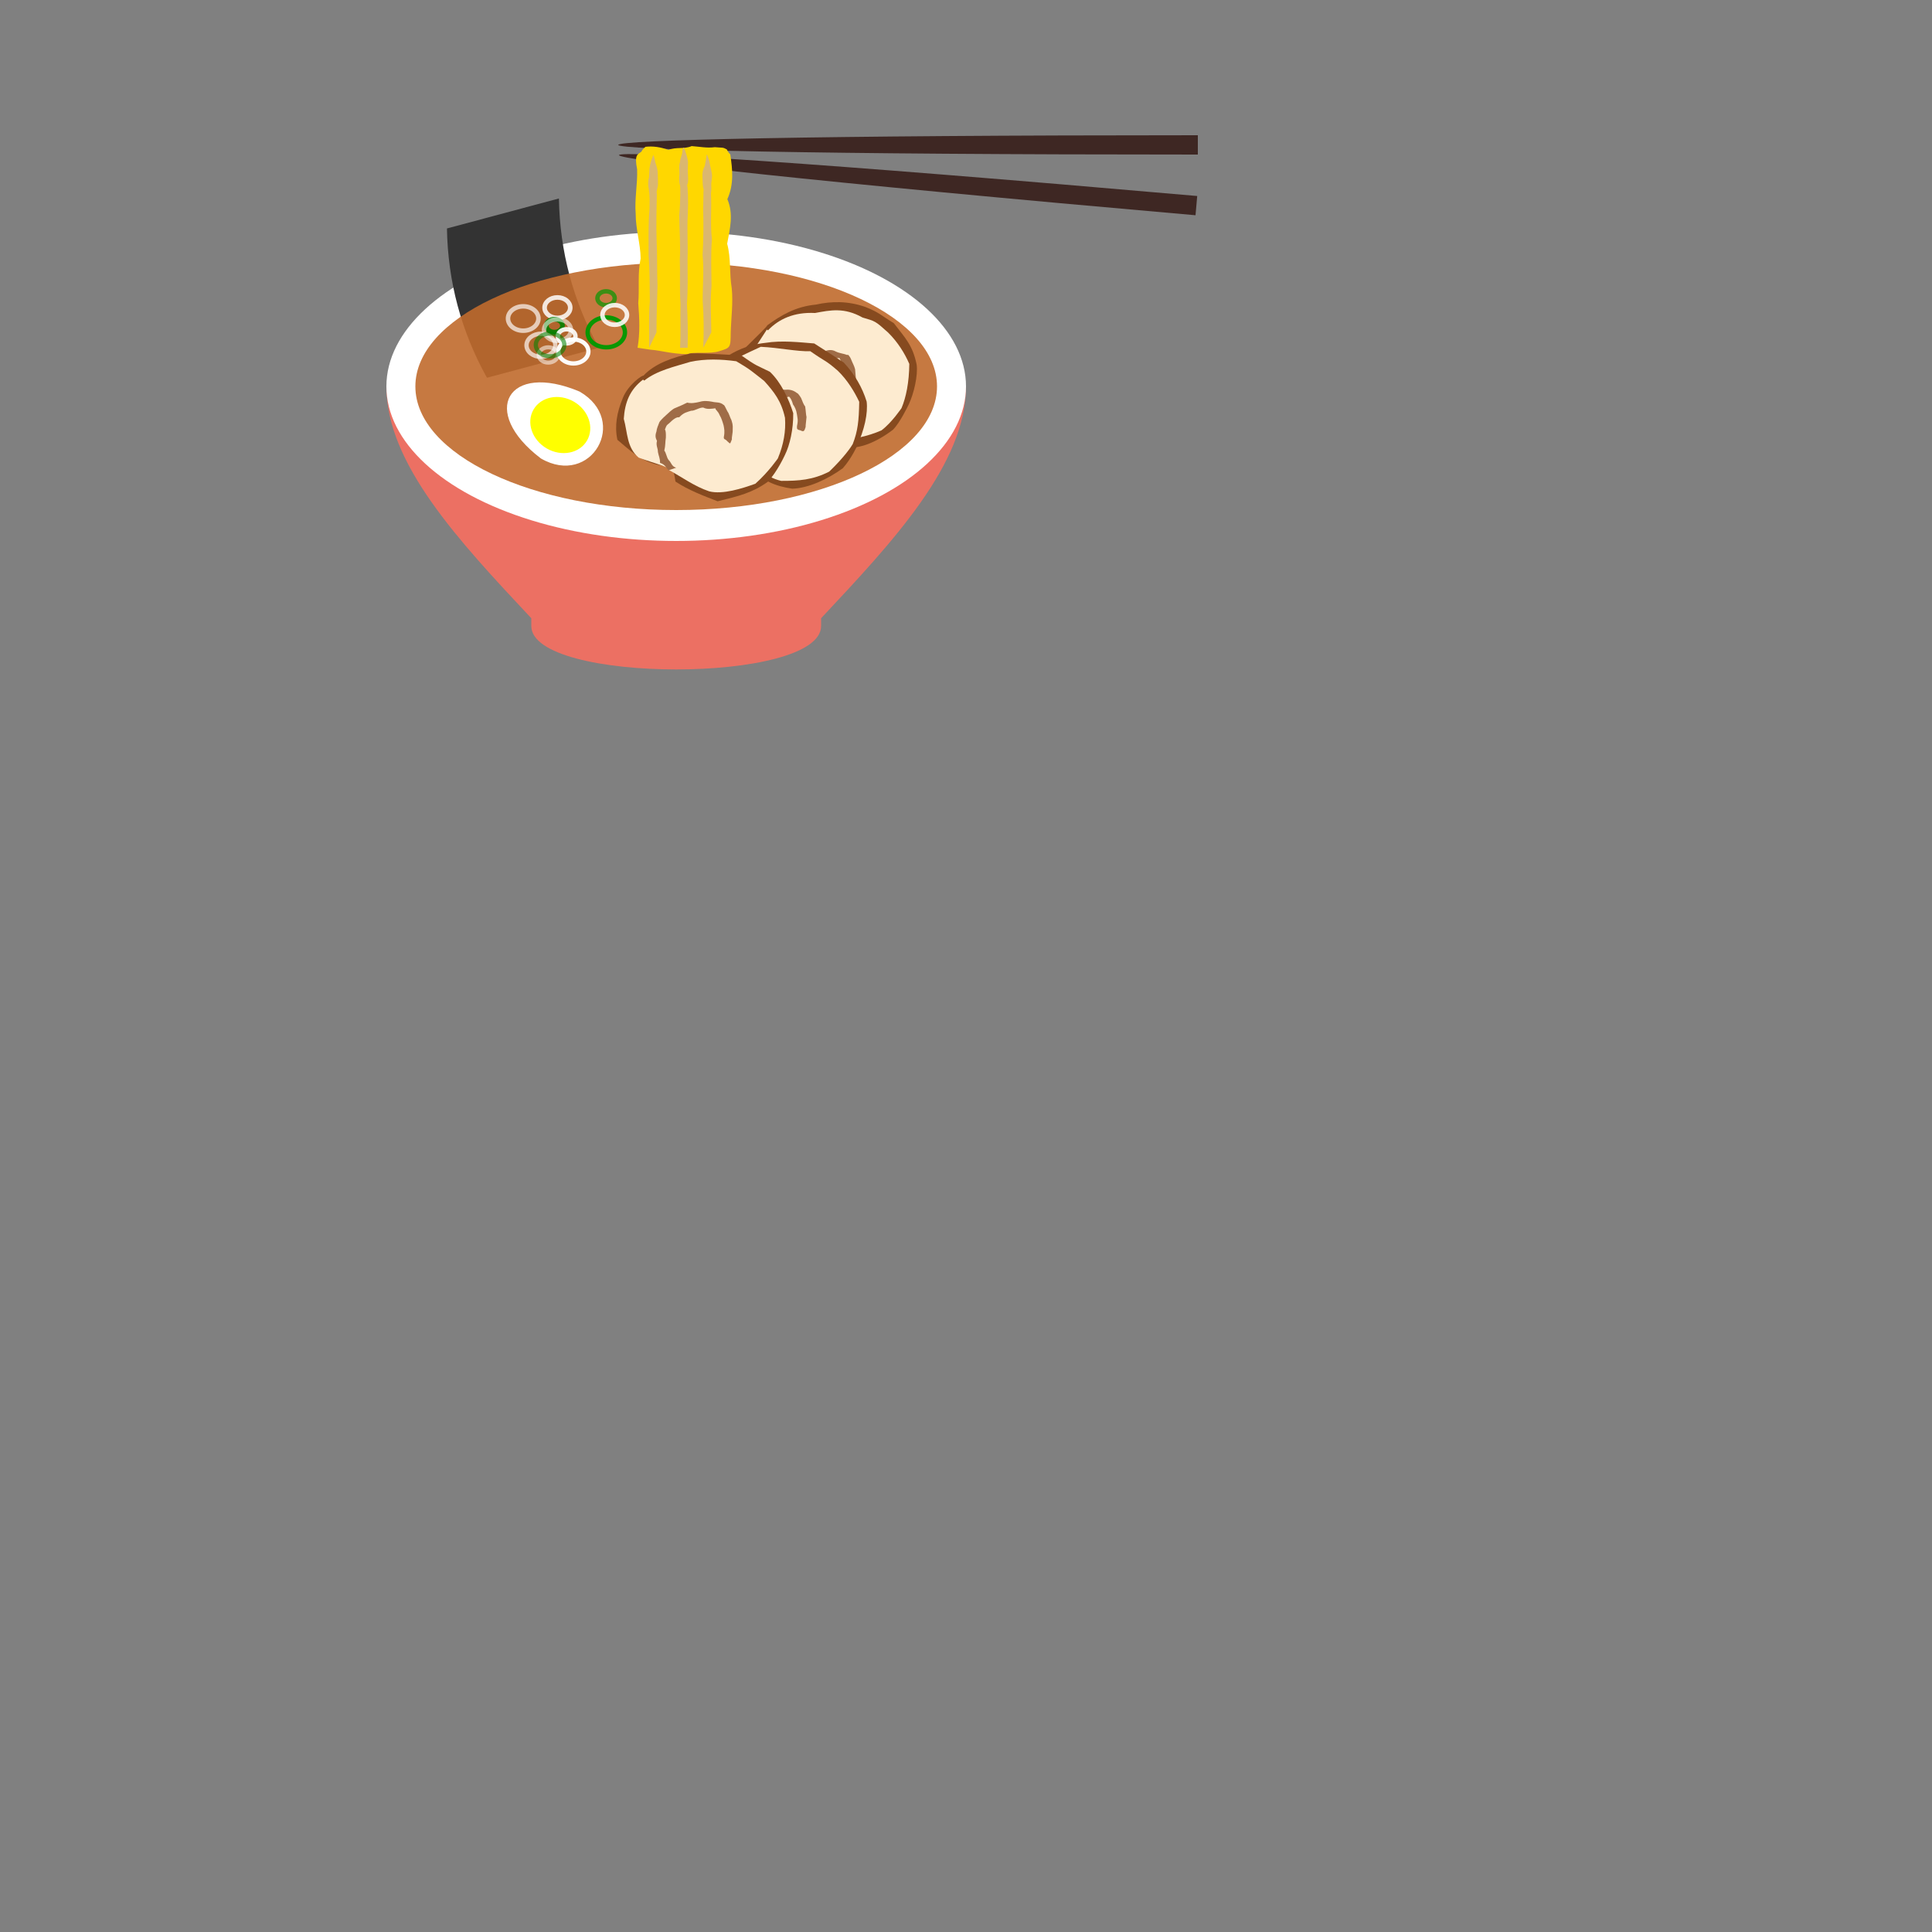 <svg version="1.1" baseProfile="full" xmlns="http://www.w3.org/2000/svg" width="500" height="500" style="background: gray"><rect width="100%" height="100%" fill="#808080" stroke="none"/><path fill="#EC7063" d="M100 100C100 120.00 118.75 140.00 137.5 160L137.5 162C137.5 177 212.5 177 212.5 162L212.5 160C231.25 140.00 250 120.00 250 100Z"></path><ellipse fill="white" cx="175" cy="100" rx="75" ry="40"></ellipse><path fill="#333" transform="rotate(-15,155,90)" d="M125 50L155 50Q150 70 155 90L125 90Q120 70 125 50"></path><ellipse fill="#C06B2D" style="opacity:0.9" cx="175" cy="100" rx="67.5" ry="32"></ellipse><path fill="white" transform="rotate(-60,145,110)" d="M135 110C135 125 155 125 155 110C152.5 90 137.5 90 135 110"></path><ellipse fill="yellow" transform="rotate(-60,145,110)" cx="145" cy="110" rx="7" ry="8"></ellipse><path fill="#3E2723" transform="rotate(5,210,44.5)" d="M310 42C110 42 110 47 310 47Z"></path><path fill="#3E2723" d="M310 35C110 35 110 40 310 40Z"></path><g transform="translate(175,100)"><path fill="gold" d="M-10 -10C  -9.33 -13.85 -9.52 -17.69 -9.82 -21.54 -9.49 -25.38 -10.03 -29.23 -9.21 -33.08 -9.23 -36.92 -10.51 -40.77 -10.48 -44.62 -10.81 -48.46 -9.98 -52.31 -10.11 -56.15 -10.86 -60.00 -10 -60 -8.99 -60.76 -8.80 -61.35 -7.86 -62.02 -8 -62 -6.00 -62.24 -4.00 -61.93 -2.00 -61.20 0.00 -62.04 2.00 -61.33 4.00 -62.19 6.00 -62.05 8.00 -61.63 10.00 -61.91 12.00 -61.70 12 -62 13.18 -61.26 13.24 -60.73 14.12 -59.97 14 -60 14.58 -56.15 14.98 -52.31 13.24 -48.46 14.89 -44.62 13.91 -40.77 13.19 -36.92 14.23 -33.08 13.72 -29.23 14.38 -25.38 14.76 -21.54 14.21 -17.69 14.11 -13.85 14.09 -10.00 14 -10 11.23 -9.14 8.75 -8.27 4.23 -9.09 2.92 -8.32 -1.96 -8.52 -3.36 -9.22 -6.83 -9.52 -10.32 -9.68 -10 -10 Z"></path><path fill="#DAB770" d="M-7 -10C  -6.92 -14.00 -7.19 -18.00 -6.82 -22.00 -6.86 -26.00 -6.84 -30.00 -7.14 -34.00 -7.13 -38.00 -7.25 -42.00 -6.90 -46.00 -6.80 -50.00 -7 -50 -7.09 -51.01 -7.27 -52.01 -7.36 -53.02 -7.04 -54.07 -6.93 -55.09 -7.03 -56.07 -6.80 -57.08 -6.61 -58.06 -6.30 -59.04 -5.86 -60.01 -6 -60 -5.52 -59.05 -5.42 -58.06 -5.12 -57.08 -4.75 -56.09 -4.77 -55.07 -4.72 -54.06 -4.71 -53.04 -4.72 -52.03 -4.97 -51.00 -5.17 -49.98 -5 -50 -5.09 -46.00 -5.19 -42.00 -5.07 -38.00 -4.86 -34.00 -5.01 -30.00 -4.83 -26.00 -4.94 -22.00 -5.11 -18.00 -5.09 -14.00 -5.04 -10.00 -5 -10 Z"></path><path fill="#DAB770" d="M1 -10C  1.21 -13.82 1.02 -17.64 1.11 -21.45 0.84 -25.27 1.07 -29.09 0.94 -32.91 1.15 -36.73 0.82 -40.55 0.79 -44.36 1.15 -48.18 1.06 -52.00 1 -52 0.69 -53.01 0.74 -54.02 0.84 -55.03 0.82 -56.05 0.66 -57.07 0.99 -58.07 1.00 -59.08 1.64 -60.06 1.62 -61.04 1.76 -62.01 2 -62 2.31 -61.04 2.61 -60.06 2.96 -59.07 3.06 -58.07 3.06 -57.07 2.97 -56.06 3.03 -55.05 3.07 -54.03 3.23 -53.00 2.82 -52.01 3 -52 3.18 -48.18 3.00 -44.36 2.77 -40.55 3.09 -36.73 2.94 -32.91 2.96 -29.09 3.07 -25.27 2.79 -21.45 2.97 -17.64 3.08 -13.82 2.96 -10.00 3 -10 Z"></path><path fill="#DAB770" d="M7 -10C  7.17 -14.00 7.15 -18.00 6.86 -22.00 6.82 -26.00 7.24 -30.00 6.83 -34.00 7.06 -38.00 7.09 -42.00 6.97 -46.00 7.10 -50.00 7 -50 7.11 -50.98 6.75 -52.03 6.89 -53.02 6.80 -54.05 6.71 -55.08 6.86 -56.09 7.39 -57.04 7.56 -58.04 7.81 -59.02 7.88 -60.02 8 -60 8.42 -59.03 8.63 -58.06 8.73 -57.09 9.10 -56.06 9.23 -55.05 9.41 -54.02 9.02 -53.07 9.08 -52.04 9.16 -51.00 9.02 -50.00 9 -50 9.21 -46.00 8.78 -42.00 9.25 -38.00 8.91 -34.00 9.12 -30.00 9.14 -26.00 8.77 -22.00 9.05 -18.00 9.09 -14.00 9.07 -10.00 9 -10 Z"></path></g><ellipse fill="transparent" cx="156.91" cy="86.02" rx="4.83" ry="3.862" stroke="#009900" stroke-width="1.13" opacity="0.95"></ellipse><ellipse fill="transparent" cx="144.26" cy="79.63" rx="3.32" ry="2.655" stroke="white" stroke-width="1.19" opacity="0.84"></ellipse><ellipse fill="transparent" cx="135.41" cy="82.43" rx="3.94" ry="3.151" stroke="white" stroke-width="1.17" opacity="0.67"></ellipse><ellipse fill="transparent" cx="148.40" cy="90.96" rx="3.88" ry="3.102" stroke="white" stroke-width="1.11" opacity="0.97"></ellipse><ellipse fill="transparent" cx="143.48" cy="84.29" rx="2.09" ry="1.672" stroke="green" stroke-width="1.23" opacity="0.88"></ellipse><ellipse fill="transparent" cx="144.28" cy="85.43" rx="3.49" ry="2.793" stroke="white" stroke-width="1.15" opacity="0.55"></ellipse><ellipse fill="transparent" cx="146.64" cy="87.04" rx="2.29" ry="1.829" stroke="white" stroke-width="1.15" opacity="0.90"></ellipse><ellipse fill="transparent" cx="156.85" cy="77.18" rx="2.24" ry="1.792" stroke="#009900" stroke-width="1.15" opacity="0.69"></ellipse><ellipse fill="transparent" cx="139.99" cy="89.36" rx="3.73" ry="2.987" stroke="white" stroke-width="1.12" opacity="0.67"></ellipse><ellipse fill="transparent" cx="159.09" cy="81.51" rx="3.18" ry="2.544" stroke="white" stroke-width="1.16" opacity="0.86"></ellipse><ellipse fill="transparent" cx="141.89" cy="91.86" rx="2.47" ry="1.976" stroke="white" stroke-width="1.07" opacity="0.53"></ellipse><ellipse fill="transparent" cx="142.36" cy="89.26" rx="3.69" ry="2.949" stroke="green" stroke-width="1.10" opacity="0.57"></ellipse><g transform="translate(192,92) rotate(30) skewX(-10)"><path fill="#864A1F" d="M0 -10C  1.08 -14.09 2.56 -17.94 6.30 -20.98 8.91 -23.83 12.17 -25.99 16.70 -26.86 20.46 -27.42 21 -27 25.13 -26.90 29.89 -25.08 32.70 -24.37 36.73 -20.56 38.80 -18.38 41.04 -13.79 41.85 -10.64 42 -10 43.16 -5.50 42.96 -2.94 41.75 2.10 39.38 5.92 36.47 7.04 32.75 8.65 28.39 10.16 24.69 8.59 20.70 7.90 21 7 17.02 9.63 13.79 9.13 9.34 9.30 4.90 8.25 1.94 5.43 1.20 1.67 -0.60 -2.25 -0.20 -6.26 0.22 -10.00 0 -10 Z"></path><path fill="#FDEBD0" d="M1 -9C  1.27 -12.94 3.13 -16.50 7.55 -18.99 10.14 -21.59 12.42 -24.06 17.87 -24.12 21.07 -24.94 21 -25 25.57 -24.06 29.11 -23.18 32.45 -21.54 35.12 -19.78 38.20 -15.63 40.12 -11.87 41.03 -8.85 41 -9 41.53 -4.39 40.75 -1.29 39.01 1.87 36.34 4.65 32.76 7.45 28.91 8.24 25.07 7.52 21.11 6.68 21 7 17.60 7.50 13.17 8.52 8.94 7.95 5.14 6.19 3.22 2.36 1.29 -0.97 1.24 -4.92 0.65 -9.04 1 -9 Z"></path><path fill="#9F6C47" d="M21 8C  19.88 8.18 19.12 7.40 18.26 6.87 17.32 6.61 16.48 6.11 15.73 5.40 15.11 4.36 14.23 4.26 13.75 2.83 13.13 2.10 12.51 1.73 12.03 1.05 11.63 -0.12 11.32 -0.66 10.99 -2.06 11 -2 11.00 -3.10 11.10 -4.11 11.29 -5.08 11.45 -6.24 12.18 -6.48 12.30 -7.92 12.79 -8.79 13.73 -9.09 14.32 -9.94 15.00 -10.68 15.75 -11.35 16.29 -12.30 16.99 -13.03 18.21 -13.04 19.34 -13.11 20.15 -13.61 21.17 -13.75 21 -14 21.70 -13.92 22.75 -13.19 23.64 -12.57 24.31 -12.26 25.10 -11.58 25.95 -10.60 26.62 -9.83 27.17 -9.22 27.61 -8.80 28.22 -7.60 28.53 -7.26 28.95 -6.25 29 -6 28.00 -6.18 27.00 -5.59 27 -6 26.53 -6.76 25.93 -7.64 25.36 -8.22 24.60 -9.07 23.65 -10.13 23.04 -10.21 22.16 -10.74 21.09 -11.44 19.84 -12.27 20 -12 19.27 -11.32 18.18 -11.24 17.43 -10.60 16.71 -9.94 16.32 -8.74 15.37 -8.59 14.84 -7.75 14.59 -6.38 14.07 -5.69 13.68 -4.84 13.52 -3.45 13.21 -2.71 12.95 -2.35 13 -2 13.39 -1.14 13.85 -0.01 14.37 0.40 14.91 1.62 15.50 2.60 16.15 3.35 17.03 3.26 17.81 3.86 18.42 5.21 19.42 5.16 20.19 6.00 21.10 6.40 22.11 6.51 23.08 6.73 23 7 Z"></path></g><g transform="translate(179,102) rotate(30) skewX(-10)"><path fill="#864A1F" d="M0 -10C  0.73 -14.12 2.50 -17.95 6.17 -21.02 9.05 -23.77 12.99 -25.59 16.12 -27.22 20.98 -27.01 21 -27 25.28 -26.76 29.48 -25.55 33.30 -23.53 36.49 -20.97 38.71 -18.59 40.84 -14.37 42.14 -9.43 42 -10 43.04 -6.39 42.95 -2.97 41.78 1.46 39.37 6.00 36.23 8.17 32.42 9.82 28.29 10.44 24.75 8.44 21.09 6.72 21 7 17.00 9.67 13.55 9.47 9.36 9.28 6.28 7.23 2.97 4.92 -0.37 1.88 -0.37 -2.36 -2.00 -5.94 -0.83 -10.00 0 -10 Z"></path><path fill="#FDEBD0" d="M1 -9C  2.23 -12.78 4.20 -16.23 5.92 -19.55 9.79 -21.75 14.04 -23.15 16.64 -24.97 21.56 -24.53 21 -25 25.48 -24.15 29.00 -23.31 32.43 -21.57 35.03 -19.96 38.22 -15.60 39.69 -13.20 40.86 -9.66 41 -9 41.38 -5.67 40.78 -0.44 38.90 3.57 36.20 5.61 32.67 7.86 28.63 9.17 25.04 7.62 20.90 7.30 21 7 17.00 8.74 13.09 8.65 8.73 8.21 5.33 6.00 3.13 2.46 1.18 -1.10 0.88 -4.96 1.90 -8.90 1 -9 Z"></path><path fill="#9F6C47" d="M21 8C  20.04 7.75 19.25 7.04 18.30 6.78 17.33 6.58 16.65 5.63 15.75 5.35 14.95 4.87 14.40 3.64 13.73 2.93 12.97 2.95 12.47 2.06 12.06 0.57 11.63 -0.09 11.27 -1.22 11.02 -1.90 11 -2 10.90 -3.45 11.01 -4.35 11.23 -5.20 11.64 -5.88 11.96 -6.86 12.31 -7.90 13.09 -8.34 13.71 -9.12 14.20 -10.10 14.87 -10.85 15.56 -11.61 16.46 -12.07 17.25 -12.67 18.15 -13.12 18.89 -13.75 19.83 -14.06 21.09 -13.86 21 -14 21.81 -13.74 22.69 -13.29 23.60 -12.65 24.40 -12.09 24.94 -11.92 25.72 -11.13 26.50 -10.15 27.00 -9.72 27.61 -8.79 28.16 -7.80 28.50 -7.37 28.94 -6.27 29 -6 28.00 -5.95 27.00 -5.59 27 -6 26.60 -6.47 25.80 -8.10 25.32 -8.32 24.58 -9.12 23.70 -10.03 22.91 -10.48 22.12 -10.82 20.82 -11.93 19.92 -12.13 20 -12 19.36 -11.17 18.47 -10.75 17.43 -10.60 16.88 -9.66 16.11 -9.12 15.31 -8.70 14.90 -7.63 14.64 -6.27 13.98 -5.91 13.75 -4.66 13.39 -3.89 13.08 -3.29 13.06 -1.63 13 -2 13.40 -1.03 13.84 -0.40 14.35 0.76 14.97 1.02 15.52 2.40 16.31 2.51 17.01 3.33 17.77 4.03 18.57 4.65 19.21 5.92 20.31 5.60 21.16 6.20 22.03 6.76 22.95 7.18 23 7 Z"></path></g><g transform="translate(160,105) rotate(30) skewX(-10)"><path fill="#864A1F" d="M0 -10C  0.22 -14.16 2.80 -17.90 5.77 -21.12 9.43 -23.63 13.40 -25.38 16.10 -27.23 21.34 -26.73 21 -27 24.78 -27.23 28.78 -26.35 33.33 -23.49 36.49 -20.97 39.27 -17.36 41.19 -13.36 41.87 -10.55 42 -10 43.10 -5.98 42.98 -2.39 41.75 2.13 39.54 4.64 36.15 8.56 32.62 9.11 28.49 9.85 24.33 9.59 21.23 6.32 21 7 17.75 8.19 13.58 9.43 10.10 8.52 5.59 7.75 2.68 5.06 0.86 1.72 -0.39 -2.35 -1.56 -6.01 -0.36 -10.00 0 -10 Z"></path><path fill="#FDEBD0" d="M1 -9C  1.80 -12.85 4.77 -16.09 7.09 -19.15 9.58 -21.84 12.91 -23.78 16.25 -25.24 20.76 -25.20 21 -25 25.19 -24.44 29.05 -23.25 32.03 -22.16 35.62 -18.86 38.03 -16.04 39.85 -12.72 41.04 -8.82 41 -9 41.48 -4.86 40.78 -0.26 38.97 2.45 36.07 6.45 32.77 7.42 28.91 8.23 25.00 7.75 20.72 7.85 21 7 17.25 8.22 12.87 8.99 8.70 8.24 6.45 4.82 3.33 2.22 0.76 -1.61 -0.37 -5.10 0.58 -9.05 1 -9 Z"></path><path fill="#9F6C47" d="M21 8C  20.09 7.61 19.22 7.13 18.06 7.40 17.39 6.42 16.53 5.97 15.79 5.22 15.12 4.32 14.28 4.09 13.74 2.87 13.06 2.47 12.47 2.05 12.04 0.82 11.64 0.24 11.30 -0.89 11.06 -1.65 11 -2 11.05 -2.93 11.19 -3.86 11.36 -4.91 11.43 -6.28 11.91 -6.95 12.41 -7.74 12.88 -8.67 13.36 -9.62 14.34 -9.91 15.04 -10.63 15.72 -11.38 16.34 -12.23 17.25 -12.67 18.21 -13.04 19.20 -13.31 19.82 -14.09 21.13 -13.80 21 -14 22.00 -13.44 22.95 -12.85 23.63 -12.60 24.56 -11.76 25.15 -11.47 25.80 -10.95 26.33 -10.60 27.11 -9.41 27.58 -8.88 28.28 -7.37 28.55 -7.20 29.08 -5.62 29 -6 28.00 -6.14 27.00 -6.47 27 -6 26.56 -6.62 25.81 -8.06 25.26 -8.51 24.54 -9.22 23.76 -9.86 22.86 -10.59 22.02 -11.00 20.91 -11.77 20.23 -11.62 20 -12 19.25 -11.36 18.54 -10.63 17.44 -10.59 16.59 -10.15 16.32 -8.75 15.52 -8.30 14.97 -7.50 14.32 -6.99 14.23 -5.30 13.60 -5.06 13.35 -4.03 13.22 -2.69 13.04 -1.74 13 -2 13.42 -0.71 13.84 -0.53 14.38 0.16 14.97 0.98 15.57 2.06 16.25 2.80 16.85 4.09 17.68 4.40 18.40 5.28 19.29 5.64 20.25 5.82 21.00 6.74 22.14 6.39 22.89 7.35 23 7 Z"></path></g></svg>
